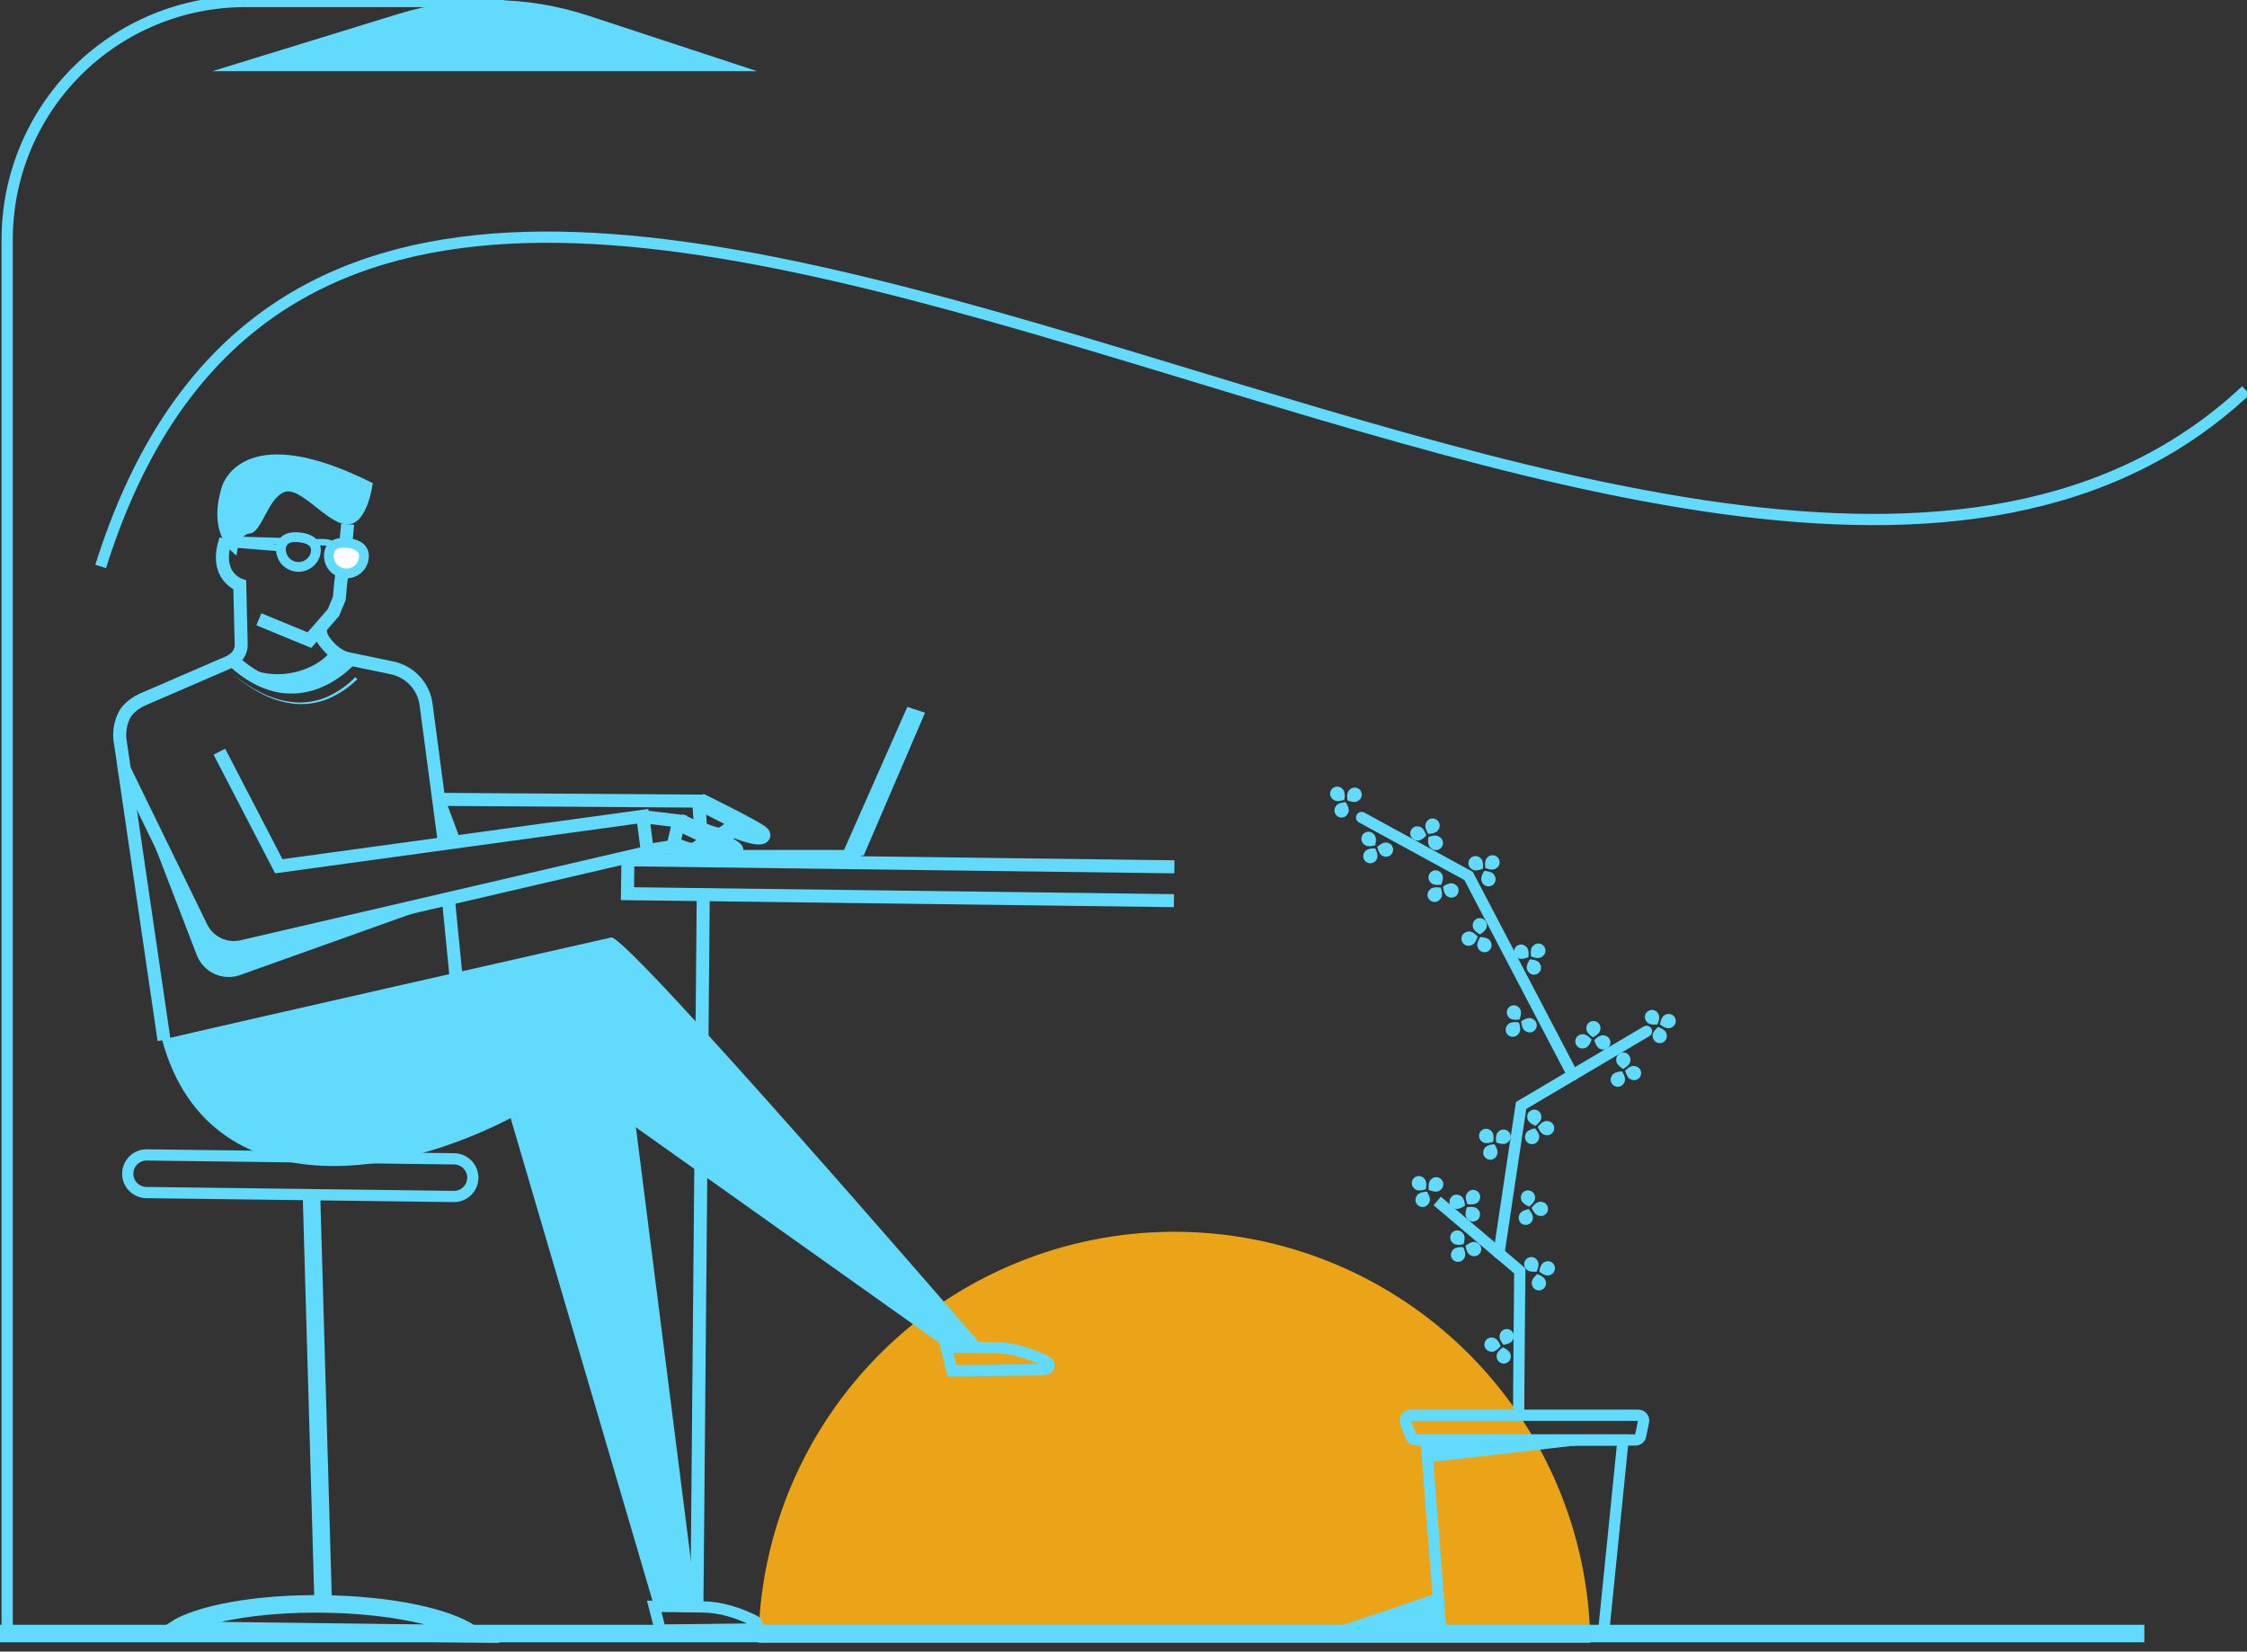 <svg width="200" height="147" viewBox="0 0 200 147" fill="none" xmlns="http://www.w3.org/2000/svg">
<rect x="0" y="0" width="200" height="147" fill="#333333" stroke="none"/>
<g clip-path="url(#clip0_15_82)">
<path d="M67.503 146.226C67.619 136.482 71.57 127.177 78.501 120.328C85.432 113.479 94.784 109.637 104.528 109.637C114.273 109.637 123.624 113.479 130.555 120.328C137.486 127.177 141.438 136.482 141.553 146.226H67.503Z" fill="#EBA417"/>
<path d="M62.596 79.608L62.029 143.022" stroke="#61DAFB" stroke-width="1.16" stroke-miterlimit="10"/>
<path d="M62.266 71.351C62.266 71.351 68.162 74.24 67.771 74.355C67.217 74.558 65.21 73.72 65.21 73.72C65.21 73.72 64.33 74.563 63.874 74.454C63.302 74.322 62.749 74.119 62.227 73.85" stroke="#61DAFB" stroke-width="1.56" stroke-miterlimit="10"/>
<path d="M60.443 73.189C60.443 73.189 65.764 75.596 65.374 75.714C64.819 75.914 62.815 75.076 62.815 75.076C62.815 75.076 61.932 75.919 61.477 75.81C60.904 75.679 60.351 75.477 59.829 75.209" stroke="#61DAFB" stroke-width="1.56" stroke-miterlimit="10"/>
<path d="M76.666 75.651H60.712V76.565H76.666V75.651Z" fill="#61DAFB"/>
<path d="M75.659 75.677L81.032 63.533L81.662 63.742L76.547 75.651L75.659 75.677Z" stroke="#61DAFB" stroke-miterlimit="10"/>
<path d="M14.601 92.572L10.668 65.759C10.608 65.068 10.73 64.373 11.022 63.744C11.104 63.561 11.212 63.39 11.342 63.237C11.713 62.819 12.171 62.488 12.683 62.266L20.713 58.788" stroke="#61DAFB" stroke-width="1.16" stroke-miterlimit="10"/>
<path d="M22.247 47.479C23.288 47.404 23.809 44.434 25.269 43.812C26.73 43.189 29.148 46.706 30.947 46.675C32.745 46.644 33.178 43.005 33.178 43.005C22.01 37.374 19.938 42.71 19.75 43.322C19.563 43.934 18.425 47.43 21.052 49.455C21.052 49.45 21.203 47.552 22.247 47.479Z" fill="#61DAFB"/>
<path d="M20.094 48.008C18.985 51.291 21.341 52.064 21.341 52.064L21.468 57.348C21.476 57.671 21.385 57.989 21.208 58.26C21.031 58.53 20.776 58.741 20.477 58.863" stroke="#61DAFB" stroke-width="1.16" stroke-miterlimit="10"/>
<path d="M23.041 55.12L27.542 56.976L29.679 54.521L30.2 53.266L30.327 51.866C30.327 51.866 30.762 48.901 30.941 46.66" stroke="#61DAFB" stroke-width="1.16" stroke-miterlimit="10"/>
<path d="M28.502 55.823C28.484 56.575 28.7 56.924 29.197 57.486C29.695 58.048 30.405 58.579 31.155 58.652" stroke="#61DAFB" stroke-width="1.16" stroke-miterlimit="10"/>
<path d="M20.724 58.777C26.162 63.872 30.64 59.298 31.251 58.59" stroke="#61DAFB" stroke-width="1.16" stroke-miterlimit="10"/>
<path d="M30.97 48.336C31.829 48.437 32.488 48.804 32.386 49.666C32.337 50.078 32.127 50.453 31.801 50.709C31.476 50.965 31.061 51.082 30.65 51.033C30.238 50.984 29.863 50.773 29.607 50.448C29.351 50.122 29.234 49.708 29.283 49.297C29.385 48.437 30.116 48.234 30.97 48.336Z" fill="white" stroke="#61DAFB" stroke-width="0.87" stroke-miterlimit="10"/>
<path d="M26.693 47.828C27.549 47.93 28.211 48.3 28.109 49.158C28.042 49.553 27.826 49.907 27.505 50.147C27.184 50.387 26.784 50.494 26.386 50.447C25.988 50.401 25.623 50.203 25.366 49.895C25.11 49.586 24.982 49.191 25.009 48.791C25.11 47.932 25.834 47.727 26.693 47.828Z" stroke="#61DAFB" stroke-width="0.87" stroke-miterlimit="10"/>
<path d="M25.001 48.789L20.477 48.422L20.352 48.031L25.217 48.172" stroke="#61DAFB" stroke-width="0.58" stroke-miterlimit="10"/>
<path d="M27.867 48.312C29.262 48.094 29.715 48.531 29.715 48.531" stroke="#61DAFB" stroke-width="0.58" stroke-miterlimit="10"/>
<path d="M31.066 58.65C25.691 63.778 21.174 58.983 21.174 58.983C25.04 61.375 29.041 58.983 29.46 57.814L31.066 58.65Z" fill="#61DAFB"/>
<path d="M31.808 60.459C31.058 61.19 30.181 61.778 29.221 62.195C28.25 62.594 27.195 62.746 26.152 62.638C25.12 62.512 24.121 62.195 23.205 61.703L22.525 61.328L21.882 60.899C21.666 60.758 21.457 60.606 21.258 60.443L20.648 59.964L21.268 60.43C21.471 60.589 21.682 60.737 21.901 60.873L22.551 61.287L23.233 61.646C24.148 62.114 25.142 62.407 26.165 62.508C27.183 62.593 28.206 62.423 29.143 62.016C30.07 61.589 30.912 60.998 31.629 60.272L31.808 60.459Z" fill="#61DAFB"/>
<path d="M104.528 77.153L55.888 76.528L55.849 79.543L104.489 80.165" stroke="#61DAFB" stroke-width="1.16" stroke-miterlimit="10"/>
<path d="M14.429 92.554C18.628 91.525 54.407 83.442 54.407 83.442C55.823 83.166 87.501 119.887 87.501 119.887L84.377 120.077L50.843 96.25C37.895 105.419 18.712 108.397 14.429 92.554Z" fill="#61DAFB"/>
<path d="M28.768 142.761C34.716 142.837 39.839 143.933 41.979 145.424L15.494 145.083C17.673 143.649 22.817 142.686 28.768 142.761Z" stroke="#61DAFB" stroke-width="1.56" stroke-miterlimit="10"/>
<path d="M28.768 142.761L27.727 106.468" stroke="#61DAFB" stroke-width="1.56" stroke-miterlimit="10"/>
<path d="M58.775 145.091L58.228 142.975L62.588 143.029C64.168 143.05 65.725 143.55 67.17 144.263C67.249 144.3 67.312 144.363 67.35 144.441C67.389 144.519 67.399 144.607 67.381 144.692C67.362 144.777 67.315 144.853 67.247 144.907C67.18 144.962 67.095 144.992 67.009 144.992L58.775 145.091Z" stroke="#61DAFB" stroke-miterlimit="10"/>
<path d="M84.752 122.011L84.205 119.895L88.566 119.949C90.146 119.97 91.689 120.47 93.145 121.186C93.222 121.224 93.284 121.286 93.321 121.364C93.358 121.441 93.368 121.529 93.35 121.613C93.331 121.697 93.285 121.772 93.218 121.826C93.152 121.88 93.069 121.911 92.983 121.912L84.752 122.011Z" stroke="#61DAFB" stroke-miterlimit="10"/>
<path d="M44.551 96.464L58.212 142.938L62.042 143.199L54.461 83.492L14.429 92.554L44.551 96.464Z" fill="#61DAFB"/>
<path d="M13.026 106.146L40.386 106.495C41.311 106.507 42.072 105.767 42.083 104.841C42.095 103.916 41.354 103.157 40.428 103.145L13.068 102.796C12.143 102.785 11.383 103.525 11.371 104.45C11.359 105.375 12.1 106.135 13.026 106.146Z" stroke="#61DAFB" stroke-miterlimit="10"/>
<path d="M31.066 58.65L34.896 59.446C35.672 59.607 36.379 60.004 36.92 60.582C37.462 61.16 37.811 61.892 37.921 62.677L39.553 74.998" stroke="#61DAFB" stroke-width="1.16" stroke-miterlimit="10"/>
<path d="M19.526 66.904L24.816 77.104L57.213 72.655L57.632 75.867L21.547 84.255C20.836 84.42 20.09 84.339 19.43 84.026C18.771 83.712 18.238 83.184 17.918 82.529L11.004 68.352" stroke="#61DAFB" stroke-width="1.16" stroke-miterlimit="10"/>
<path d="M38.957 71.148L62.193 71.304L62.375 74.045" stroke="#61DAFB" stroke-width="1.16" stroke-miterlimit="10"/>
<path d="M0 145.398H190.865" stroke="#61DAFB" stroke-width="1.56" stroke-miterlimit="10"/>
<path d="M57.252 72.71C57.343 72.691 60.425 73.077 60.425 73.077L59.904 75.339L57.585 75.708" stroke="#61DAFB" stroke-width="1.16" stroke-miterlimit="10"/>
<path d="M39.894 79.858L40.576 86.769" stroke="#61DAFB" stroke-width="1.16" stroke-miterlimit="10"/>
<path d="M11.787 70.127L17.514 85.012C17.795 85.739 18.344 86.331 19.048 86.666C19.752 87.001 20.558 87.053 21.299 86.811L39.933 80.157L39.722 80.022L21.281 84.353C20.668 84.498 20.024 84.431 19.454 84.163C18.883 83.896 18.42 83.444 18.139 82.88L11.787 70.127Z" fill="#61DAFB"/>
<path d="M41.026 74.886L39.68 71.27L39.045 71.286L39.503 75.146L41.026 74.886Z" fill="#61DAFB"/>
<path d="M126.931 128.17H144.461L142.717 145.448H128.274L126.931 128.17Z" stroke="#61DAFB" stroke-miterlimit="10"/>
<path d="M117.778 145.169C118.135 145.169 128.225 141.702 128.225 141.702L128.485 145.346L117.778 145.169Z" fill="#61DAFB"/>
<path d="M127.923 106.897L135.272 113.114C135.272 113.114 135.16 125.161 135.173 125.971" stroke="#61DAFB" stroke-miterlimit="10"/>
<path d="M133.418 111.544L135.389 98.395L146.551 91.796" stroke="#61DAFB" stroke-miterlimit="10" stroke-linecap="round"/>
<path d="M139.984 95.677L130.714 77.965L121.196 72.762" stroke="#61DAFB" stroke-miterlimit="10" stroke-linecap="round"/>
<path d="M131.549 106.993C131.289 107.311 130.607 107.178 130.607 107.178C130.607 107.178 130.321 106.535 130.57 106.22C130.616 106.142 130.679 106.075 130.753 106.022C130.827 105.97 130.912 105.935 131.001 105.918C131.09 105.902 131.182 105.904 131.27 105.926C131.358 105.948 131.44 105.989 131.511 106.046C131.582 106.102 131.64 106.173 131.681 106.254C131.722 106.335 131.745 106.424 131.748 106.515C131.752 106.605 131.736 106.696 131.702 106.78C131.667 106.864 131.615 106.939 131.549 107.001V106.993Z" fill="#61DAFB"/>
<path d="M130.555 108.412C130.295 108.102 130.568 107.454 130.568 107.454C130.568 107.454 131.258 107.306 131.515 107.616C131.585 107.676 131.64 107.75 131.678 107.834C131.716 107.918 131.735 108.009 131.734 108.101C131.733 108.192 131.712 108.283 131.673 108.366C131.633 108.449 131.576 108.522 131.505 108.581C131.435 108.64 131.352 108.682 131.263 108.706C131.174 108.729 131.081 108.733 130.991 108.717C130.901 108.701 130.815 108.665 130.739 108.613C130.664 108.56 130.601 108.492 130.555 108.412V108.412Z" fill="#61DAFB"/>
<path d="M129.48 107.564C129.847 107.728 130.401 107.303 130.401 107.303C130.401 107.303 130.36 106.6 129.993 106.434C129.916 106.384 129.83 106.351 129.74 106.338C129.65 106.324 129.558 106.33 129.471 106.356C129.384 106.381 129.303 106.425 129.234 106.484C129.165 106.544 129.109 106.617 129.071 106.7C129.034 106.783 129.014 106.873 129.014 106.964C129.014 107.055 129.034 107.145 129.072 107.228C129.11 107.31 129.165 107.384 129.234 107.443C129.303 107.502 129.384 107.546 129.472 107.571L129.48 107.564Z" fill="#61DAFB"/>
<path d="M126.772 104.901C127.074 105.161 126.905 105.851 126.905 105.851C126.905 105.851 126.247 106.111 125.945 105.832C125.869 105.783 125.805 105.718 125.757 105.641C125.709 105.564 125.677 105.478 125.665 105.389C125.654 105.299 125.661 105.208 125.688 105.121C125.714 105.035 125.759 104.955 125.819 104.887C125.879 104.82 125.953 104.766 126.036 104.729C126.119 104.693 126.208 104.674 126.299 104.676C126.389 104.677 126.478 104.698 126.56 104.736C126.642 104.775 126.714 104.831 126.772 104.901V104.901Z" fill="#61DAFB"/>
<path d="M128.126 105.973C127.801 106.212 127.168 105.905 127.168 105.905C127.168 105.905 127.061 105.208 127.384 104.968C127.448 104.903 127.526 104.852 127.611 104.819C127.697 104.787 127.789 104.773 127.88 104.78C127.971 104.786 128.06 104.812 128.141 104.856C128.221 104.9 128.291 104.961 128.345 105.035C128.399 105.109 128.437 105.193 128.456 105.283C128.474 105.373 128.473 105.465 128.452 105.555C128.431 105.644 128.391 105.727 128.335 105.8C128.279 105.872 128.208 105.931 128.126 105.973V105.973Z" fill="#61DAFB"/>
<path d="M127.223 106.999C127.41 106.642 127.007 106.064 127.007 106.064C127.007 106.064 126.304 106.064 126.116 106.421C126.061 106.494 126.023 106.579 126.003 106.668C125.984 106.758 125.985 106.851 126.005 106.941C126.025 107.03 126.064 107.114 126.12 107.187C126.176 107.26 126.248 107.319 126.329 107.362C126.41 107.404 126.5 107.429 126.592 107.433C126.683 107.437 126.775 107.422 126.86 107.387C126.945 107.353 127.022 107.3 127.084 107.233C127.147 107.166 127.194 107.086 127.223 106.999V106.999Z" fill="#61DAFB"/>
<path d="M129.316 111.255C129.547 110.927 130.245 111.015 130.245 111.015C130.245 111.015 130.568 111.64 130.336 111.971C130.296 112.052 130.238 112.123 130.167 112.179C130.097 112.236 130.015 112.277 129.927 112.299C129.839 112.321 129.748 112.324 129.659 112.307C129.57 112.291 129.486 112.256 129.412 112.204C129.337 112.152 129.275 112.084 129.23 112.006C129.184 111.928 129.156 111.841 129.147 111.751C129.137 111.661 129.148 111.57 129.177 111.485C129.206 111.399 129.254 111.321 129.316 111.255V111.255Z" fill="#61DAFB"/>
<path d="M130.224 109.781C130.5 110.076 130.266 110.739 130.266 110.739C130.266 110.739 129.589 110.927 129.313 110.633C129.243 110.576 129.185 110.505 129.144 110.424C129.104 110.344 129.081 110.255 129.077 110.165C129.074 110.075 129.09 109.985 129.124 109.901C129.159 109.817 129.211 109.742 129.277 109.681C129.343 109.619 129.421 109.572 129.507 109.544C129.593 109.515 129.684 109.505 129.774 109.515C129.863 109.524 129.95 109.553 130.028 109.599C130.106 109.645 130.173 109.707 130.224 109.781V109.781Z" fill="#61DAFB"/>
<path d="M131.349 110.568C130.971 110.424 130.445 110.888 130.445 110.888C130.445 110.888 130.526 111.588 130.904 111.731C130.983 111.776 131.07 111.803 131.161 111.811C131.251 111.818 131.342 111.806 131.427 111.776C131.512 111.745 131.59 111.696 131.655 111.633C131.72 111.569 131.77 111.493 131.802 111.408C131.835 111.323 131.848 111.233 131.843 111.142C131.837 111.052 131.811 110.964 131.768 110.884C131.725 110.804 131.666 110.734 131.593 110.68C131.521 110.625 131.437 110.587 131.349 110.568V110.568Z" fill="#61DAFB"/>
<path d="M136.977 108.209C136.576 108.162 136.324 107.506 136.324 107.506C136.324 107.506 136.719 106.923 137.12 106.97C137.212 106.965 137.304 106.98 137.389 107.015C137.475 107.049 137.552 107.101 137.615 107.169C137.678 107.236 137.725 107.316 137.754 107.403C137.783 107.49 137.792 107.583 137.782 107.674C137.771 107.766 137.741 107.854 137.693 107.932C137.645 108.011 137.58 108.078 137.504 108.129C137.427 108.18 137.34 108.213 137.249 108.227C137.158 108.241 137.065 108.235 136.977 108.209V108.209Z" fill="#61DAFB"/>
<path d="M135.241 108.113C135.368 107.73 136.063 107.618 136.063 107.618C136.063 107.618 136.55 108.126 136.422 108.508C136.407 108.598 136.372 108.682 136.32 108.757C136.269 108.831 136.202 108.894 136.124 108.94C136.046 108.986 135.959 109.015 135.869 109.025C135.779 109.034 135.688 109.024 135.602 108.996C135.516 108.967 135.438 108.92 135.372 108.858C135.306 108.796 135.254 108.721 135.219 108.637C135.185 108.553 135.169 108.463 135.173 108.373C135.176 108.282 135.2 108.194 135.241 108.113Z" fill="#61DAFB"/>
<path d="M135.397 106.749C135.449 107.147 136.11 107.392 136.11 107.392C136.11 107.392 136.685 106.986 136.631 106.587C136.632 106.497 136.614 106.407 136.577 106.325C136.541 106.242 136.487 106.168 136.42 106.108C136.352 106.048 136.273 106.003 136.186 105.977C136.1 105.95 136.009 105.942 135.919 105.954C135.83 105.966 135.744 105.997 135.667 106.044C135.59 106.092 135.525 106.156 135.475 106.231C135.425 106.307 135.392 106.392 135.378 106.481C135.364 106.571 135.37 106.662 135.394 106.749H135.397Z" fill="#61DAFB"/>
<path d="M137.529 101.022C137.131 100.977 136.875 100.319 136.875 100.319C136.875 100.319 137.274 99.738 137.672 99.783C137.764 99.778 137.856 99.793 137.941 99.827C138.026 99.862 138.103 99.914 138.166 99.981C138.229 100.048 138.277 100.128 138.306 100.216C138.335 100.303 138.344 100.395 138.334 100.487C138.323 100.578 138.293 100.666 138.245 100.745C138.197 100.823 138.132 100.89 138.055 100.941C137.979 100.992 137.892 101.026 137.801 101.04C137.71 101.054 137.617 101.047 137.529 101.022V101.022Z" fill="#61DAFB"/>
<path d="M135.8 100.925C135.928 100.543 136.623 100.431 136.623 100.431C136.623 100.431 137.11 100.938 136.982 101.321C136.966 101.41 136.931 101.495 136.88 101.569C136.828 101.644 136.761 101.706 136.684 101.753C136.606 101.799 136.519 101.828 136.429 101.837C136.339 101.847 136.248 101.837 136.162 101.808C136.076 101.779 135.997 101.733 135.931 101.671C135.865 101.609 135.813 101.533 135.779 101.45C135.745 101.366 135.729 101.276 135.732 101.185C135.736 101.095 135.759 101.006 135.8 100.925V100.925Z" fill="#61DAFB"/>
<path d="M135.957 99.561C136.009 99.96 136.67 100.204 136.67 100.204C136.67 100.204 137.245 99.798 137.19 99.4C137.192 99.31 137.173 99.22 137.137 99.137C137.101 99.055 137.047 98.981 136.979 98.921C136.912 98.861 136.832 98.816 136.746 98.789C136.66 98.763 136.569 98.755 136.479 98.767C136.389 98.778 136.303 98.809 136.227 98.857C136.15 98.905 136.085 98.969 136.035 99.044C135.985 99.12 135.952 99.205 135.938 99.294C135.924 99.383 135.93 99.474 135.954 99.561H135.957Z" fill="#61DAFB"/>
<path d="M137.914 113.499C137.539 113.647 137.008 113.186 137.008 113.186C137.008 113.186 137.081 112.486 137.456 112.34C137.534 112.295 137.622 112.267 137.712 112.258C137.802 112.249 137.893 112.26 137.979 112.29C138.065 112.319 138.143 112.367 138.208 112.43C138.274 112.493 138.325 112.569 138.359 112.653C138.392 112.738 138.407 112.828 138.402 112.919C138.397 113.009 138.373 113.098 138.33 113.178C138.288 113.258 138.229 113.329 138.157 113.384C138.085 113.439 138.002 113.478 137.914 113.499Z" fill="#61DAFB"/>
<path d="M136.342 114.228C136.277 113.832 136.836 113.405 136.836 113.405C136.836 113.405 137.505 113.624 137.573 114.019C137.603 114.106 137.613 114.198 137.603 114.289C137.594 114.381 137.565 114.469 137.518 114.547C137.471 114.626 137.407 114.694 137.332 114.745C137.256 114.797 137.17 114.832 137.08 114.847C136.989 114.863 136.897 114.858 136.808 114.834C136.72 114.81 136.638 114.767 136.568 114.708C136.497 114.649 136.441 114.576 136.402 114.493C136.363 114.41 136.342 114.319 136.342 114.228V114.228Z" fill="#61DAFB"/>
<path d="M135.839 112.952C136.074 113.28 136.771 113.184 136.771 113.184C136.771 113.184 137.086 112.554 136.852 112.226C136.811 112.145 136.752 112.075 136.681 112.019C136.61 111.962 136.528 111.922 136.44 111.901C136.352 111.88 136.26 111.878 136.171 111.895C136.082 111.912 135.998 111.949 135.924 112.002C135.851 112.054 135.789 112.122 135.745 112.201C135.7 112.28 135.672 112.367 135.664 112.457C135.656 112.548 135.667 112.639 135.698 112.724C135.728 112.809 135.776 112.887 135.839 112.952V112.952Z" fill="#61DAFB"/>
<path d="M132.939 119.077C133.338 119.137 133.567 119.804 133.567 119.804C133.567 119.804 133.148 120.371 132.749 120.309C132.659 120.308 132.569 120.289 132.487 120.25C132.405 120.212 132.332 120.157 132.273 120.088C132.214 120.019 132.17 119.938 132.146 119.851C132.121 119.764 132.115 119.672 132.129 119.583C132.143 119.493 132.176 119.408 132.226 119.332C132.276 119.256 132.341 119.192 132.418 119.144C132.495 119.096 132.582 119.065 132.672 119.054C132.761 119.042 132.853 119.05 132.939 119.077Z" fill="#61DAFB"/>
<path d="M134.665 119.239C134.522 119.616 133.824 119.702 133.824 119.702C133.824 119.702 133.356 119.182 133.496 118.799C133.515 118.709 133.552 118.624 133.606 118.55C133.66 118.477 133.73 118.415 133.81 118.371C133.89 118.326 133.979 118.3 134.07 118.293C134.162 118.287 134.254 118.3 134.339 118.332C134.425 118.365 134.503 118.415 134.567 118.48C134.631 118.546 134.681 118.624 134.712 118.71C134.743 118.796 134.755 118.888 134.747 118.98C134.739 119.071 134.711 119.159 134.665 119.239V119.239Z" fill="#61DAFB"/>
<path d="M134.457 120.595C134.421 120.194 133.767 119.926 133.767 119.926C133.767 119.926 133.179 120.311 133.215 120.707C133.211 120.797 133.226 120.887 133.26 120.971C133.293 121.055 133.344 121.131 133.409 121.193C133.475 121.255 133.553 121.303 133.638 121.332C133.723 121.362 133.814 121.373 133.904 121.365C133.994 121.356 134.081 121.328 134.159 121.283C134.237 121.238 134.305 121.177 134.357 121.103C134.41 121.03 134.446 120.946 134.463 120.858C134.48 120.769 134.478 120.678 134.457 120.59V120.595Z" fill="#61DAFB"/>
<path d="M132.747 100.686C133.054 100.946 132.903 101.631 132.903 101.631C132.903 101.631 132.25 101.891 131.942 101.631C131.866 101.583 131.8 101.519 131.75 101.444C131.7 101.369 131.667 101.283 131.653 101.194C131.639 101.105 131.644 101.014 131.669 100.927C131.693 100.84 131.736 100.759 131.794 100.69C131.852 100.621 131.925 100.565 132.007 100.526C132.088 100.488 132.177 100.467 132.268 100.466C132.358 100.465 132.448 100.484 132.53 100.52C132.613 100.557 132.687 100.611 132.747 100.678V100.686Z" fill="#61DAFB"/>
<path d="M134.134 101.722C133.817 101.969 133.176 101.678 133.176 101.678C133.176 101.678 133.049 100.985 133.366 100.738C133.428 100.67 133.505 100.617 133.589 100.582C133.674 100.547 133.766 100.531 133.857 100.534C133.949 100.538 134.039 100.562 134.121 100.604C134.202 100.646 134.274 100.705 134.33 100.777C134.387 100.85 134.427 100.933 134.448 101.023C134.469 101.112 134.47 101.205 134.451 101.295C134.432 101.385 134.394 101.47 134.34 101.543C134.285 101.617 134.215 101.678 134.134 101.722Z" fill="#61DAFB"/>
<path d="M133.252 102.771C133.429 102.409 133.01 101.842 133.01 101.842C133.01 101.842 132.307 101.863 132.13 102.224C132.077 102.299 132.04 102.385 132.023 102.475C132.007 102.565 132.01 102.658 132.032 102.747C132.055 102.836 132.097 102.919 132.155 102.99C132.213 103.062 132.286 103.119 132.368 103.16C132.451 103.2 132.541 103.222 132.633 103.223C132.725 103.225 132.816 103.207 132.9 103.17C132.984 103.133 133.059 103.078 133.12 103.009C133.181 102.94 133.226 102.859 133.252 102.771V102.771Z" fill="#61DAFB"/>
<path d="M119.502 70.239C119.809 70.499 119.658 71.187 119.658 71.187C119.658 71.187 119.007 71.447 118.697 71.187C118.619 71.14 118.551 71.076 118.5 71C118.448 70.925 118.413 70.839 118.398 70.748C118.383 70.658 118.388 70.565 118.412 70.477C118.436 70.389 118.479 70.307 118.538 70.237C118.597 70.166 118.671 70.11 118.754 70.071C118.837 70.032 118.927 70.012 119.019 70.011C119.11 70.011 119.201 70.03 119.284 70.068C119.368 70.106 119.442 70.162 119.502 70.231V70.239Z" fill="#61DAFB"/>
<path d="M120.889 71.275C120.572 71.535 119.931 71.234 119.931 71.234C119.931 71.234 119.804 70.541 120.121 70.294C120.184 70.228 120.259 70.177 120.343 70.143C120.428 70.109 120.518 70.094 120.608 70.098C120.699 70.102 120.787 70.126 120.868 70.168C120.948 70.209 121.019 70.268 121.075 70.339C121.13 70.41 121.17 70.493 121.191 70.581C121.212 70.669 121.214 70.761 121.196 70.85C121.179 70.938 121.142 71.022 121.089 71.096C121.036 71.169 120.968 71.231 120.889 71.275Z" fill="#61DAFB"/>
<path d="M120.007 72.327C120.184 71.965 119.767 71.398 119.767 71.398C119.767 71.398 119.064 71.418 118.887 71.78C118.836 71.855 118.801 71.94 118.785 72.029C118.77 72.118 118.773 72.21 118.796 72.298C118.819 72.386 118.861 72.467 118.918 72.537C118.976 72.608 119.048 72.665 119.129 72.704C119.211 72.744 119.3 72.766 119.391 72.768C119.481 72.77 119.571 72.753 119.655 72.717C119.738 72.681 119.813 72.628 119.873 72.56C119.934 72.493 119.98 72.413 120.007 72.327V72.327Z" fill="#61DAFB"/>
<path d="M121.483 75.805C121.696 75.461 122.399 75.513 122.399 75.513C122.399 75.513 122.756 76.12 122.542 76.463C122.506 76.546 122.452 76.62 122.385 76.68C122.317 76.74 122.238 76.784 122.152 76.811C122.066 76.838 121.975 76.845 121.885 76.834C121.796 76.822 121.71 76.792 121.633 76.744C121.557 76.696 121.491 76.633 121.441 76.558C121.391 76.483 121.358 76.398 121.344 76.309C121.33 76.22 121.335 76.129 121.359 76.042C121.383 75.955 121.425 75.874 121.483 75.805V75.805Z" fill="#61DAFB"/>
<path d="M122.311 74.282C122.602 74.56 122.404 75.237 122.404 75.237C122.404 75.237 121.738 75.461 121.446 75.183C121.371 75.131 121.307 75.063 121.26 74.984C121.213 74.905 121.184 74.817 121.175 74.725C121.166 74.634 121.176 74.542 121.206 74.455C121.236 74.368 121.284 74.289 121.348 74.223C121.411 74.157 121.488 74.105 121.574 74.072C121.659 74.038 121.751 74.024 121.843 74.029C121.934 74.035 122.024 74.061 122.104 74.104C122.185 74.148 122.256 74.208 122.311 74.282V74.282Z" fill="#61DAFB"/>
<path d="M123.477 75.005C123.092 74.883 122.592 75.375 122.592 75.375C122.592 75.375 122.711 76.07 123.094 76.193C123.175 76.232 123.264 76.254 123.354 76.256C123.444 76.258 123.534 76.242 123.617 76.206C123.7 76.171 123.775 76.118 123.836 76.051C123.897 75.985 123.942 75.906 123.97 75.82C123.998 75.734 124.007 75.643 123.996 75.553C123.986 75.464 123.956 75.377 123.909 75.3C123.863 75.223 123.8 75.156 123.725 75.106C123.65 75.055 123.566 75.021 123.477 75.005V75.005Z" fill="#61DAFB"/>
<path d="M128.019 73.86C127.832 74.217 127.129 74.222 127.129 74.222C127.129 74.222 126.726 73.644 126.91 73.287C126.939 73.2 126.986 73.12 127.048 73.052C127.11 72.985 127.186 72.932 127.271 72.897C127.356 72.862 127.448 72.846 127.54 72.85C127.631 72.854 127.721 72.878 127.803 72.92C127.884 72.962 127.956 73.021 128.012 73.094C128.068 73.166 128.108 73.25 128.129 73.34C128.149 73.429 128.15 73.522 128.131 73.612C128.113 73.702 128.074 73.787 128.019 73.86V73.86Z" fill="#61DAFB"/>
<path d="M127.314 75.443C127.002 75.183 127.145 74.498 127.145 74.498C127.145 74.498 127.79 74.222 128.103 74.477C128.185 74.521 128.257 74.582 128.313 74.657C128.368 74.732 128.407 74.818 128.426 74.909C128.444 75.001 128.443 75.095 128.42 75.186C128.398 75.276 128.356 75.361 128.298 75.433C128.239 75.506 128.165 75.565 128.081 75.605C127.997 75.646 127.905 75.667 127.812 75.668C127.719 75.669 127.626 75.649 127.542 75.61C127.457 75.572 127.382 75.514 127.322 75.443H127.314Z" fill="#61DAFB"/>
<path d="M126.096 74.813C126.486 74.907 126.947 74.373 126.947 74.373C126.947 74.373 126.772 73.691 126.382 73.592C126.298 73.559 126.208 73.544 126.117 73.548C126.027 73.553 125.938 73.577 125.858 73.619C125.778 73.66 125.708 73.719 125.652 73.79C125.596 73.862 125.557 73.945 125.536 74.033C125.515 74.121 125.514 74.212 125.531 74.301C125.549 74.39 125.586 74.474 125.639 74.547C125.692 74.62 125.76 74.681 125.839 74.726C125.918 74.77 126.005 74.797 126.096 74.805V74.813Z" fill="#61DAFB"/>
<path d="M133.171 77.288C132.856 77.549 132.21 77.257 132.21 77.257C132.21 77.257 132.078 76.567 132.393 76.315C132.455 76.25 132.53 76.198 132.613 76.164C132.696 76.13 132.786 76.115 132.876 76.118C132.966 76.122 133.054 76.145 133.134 76.186C133.215 76.226 133.286 76.284 133.342 76.354C133.398 76.424 133.439 76.505 133.461 76.593C133.483 76.68 133.486 76.771 133.47 76.859C133.455 76.948 133.42 77.032 133.369 77.106C133.317 77.18 133.251 77.242 133.174 77.288H133.171Z" fill="#61DAFB"/>
<path d="M131.885 78.45C131.703 78.088 132.112 77.518 132.112 77.518C132.112 77.518 132.817 77.518 132.999 77.887C133.054 77.961 133.091 78.046 133.109 78.136C133.127 78.227 133.126 78.319 133.104 78.409C133.083 78.498 133.042 78.582 132.985 78.654C132.928 78.726 132.856 78.784 132.774 78.826C132.692 78.867 132.602 78.89 132.51 78.893C132.418 78.896 132.327 78.879 132.242 78.844C132.158 78.808 132.082 78.754 132.02 78.686C131.959 78.618 131.912 78.537 131.885 78.45V78.45Z" fill="#61DAFB"/>
<path d="M131.026 77.377C131.346 77.622 131.984 77.322 131.984 77.322C131.984 77.322 132.101 76.63 131.781 76.385C131.718 76.32 131.641 76.27 131.557 76.238C131.472 76.205 131.382 76.191 131.292 76.197C131.201 76.202 131.113 76.227 131.033 76.27C130.954 76.312 130.884 76.372 130.829 76.444C130.774 76.516 130.736 76.599 130.716 76.687C130.696 76.775 130.695 76.867 130.714 76.956C130.733 77.044 130.77 77.127 130.824 77.2C130.878 77.273 130.947 77.333 131.026 77.377V77.377Z" fill="#61DAFB"/>
<path d="M137.237 85.163C136.922 85.423 136.277 85.132 136.277 85.132C136.277 85.132 136.141 84.442 136.456 84.189C136.518 84.121 136.593 84.067 136.677 84.031C136.762 83.994 136.853 83.977 136.945 83.979C137.037 83.982 137.127 84.004 137.209 84.045C137.291 84.086 137.363 84.144 137.421 84.216C137.478 84.287 137.52 84.371 137.542 84.46C137.564 84.549 137.566 84.642 137.548 84.732C137.531 84.822 137.494 84.907 137.44 84.982C137.387 85.056 137.317 85.118 137.237 85.163Z" fill="#61DAFB"/>
<path d="M135.936 86.324C135.753 85.965 136.162 85.392 136.162 85.392C136.162 85.392 136.868 85.392 137.047 85.762C137.1 85.836 137.136 85.92 137.153 86.009C137.17 86.098 137.167 86.19 137.146 86.278C137.124 86.366 137.083 86.449 137.027 86.52C136.971 86.591 136.899 86.648 136.818 86.689C136.737 86.73 136.649 86.753 136.558 86.757C136.467 86.76 136.377 86.744 136.293 86.709C136.209 86.675 136.134 86.622 136.072 86.556C136.011 86.489 135.964 86.41 135.936 86.324Z" fill="#61DAFB"/>
<path d="M135.082 85.252C135.402 85.496 136.04 85.197 136.04 85.197C136.04 85.197 136.157 84.504 135.837 84.26C135.774 84.195 135.697 84.145 135.613 84.112C135.528 84.08 135.438 84.066 135.347 84.071C135.257 84.077 135.169 84.102 135.089 84.144C135.009 84.187 134.94 84.246 134.885 84.319C134.83 84.391 134.791 84.474 134.771 84.562C134.752 84.65 134.751 84.742 134.77 84.83C134.788 84.919 134.826 85.002 134.88 85.075C134.934 85.148 135.003 85.208 135.082 85.252V85.252Z" fill="#61DAFB"/>
<path d="M127.291 79.171C127.551 78.863 128.235 79.012 128.235 79.012C128.235 79.012 128.496 79.663 128.235 79.972C128.189 80.051 128.125 80.118 128.05 80.17C127.974 80.222 127.888 80.257 127.798 80.272C127.708 80.287 127.615 80.283 127.527 80.259C127.439 80.235 127.356 80.192 127.286 80.133C127.216 80.075 127.159 80.001 127.12 79.918C127.081 79.836 127.061 79.746 127.06 79.654C127.059 79.562 127.078 79.472 127.116 79.388C127.153 79.305 127.208 79.231 127.277 79.171H127.291Z" fill="#61DAFB"/>
<path d="M128.321 77.778C128.582 78.096 128.282 78.739 128.282 78.739C128.282 78.739 127.59 78.869 127.34 78.551C127.275 78.489 127.224 78.413 127.191 78.329C127.158 78.245 127.143 78.156 127.147 78.066C127.151 77.976 127.175 77.888 127.216 77.807C127.257 77.727 127.315 77.657 127.385 77.601C127.456 77.545 127.537 77.504 127.625 77.482C127.712 77.46 127.803 77.457 127.892 77.473C127.98 77.489 128.064 77.524 128.139 77.575C128.213 77.626 128.275 77.693 128.321 77.77V77.778Z" fill="#61DAFB"/>
<path d="M129.376 78.658C129.011 78.483 128.446 78.903 128.446 78.903C128.446 78.903 128.47 79.605 128.832 79.782C128.907 79.835 128.992 79.87 129.082 79.886C129.172 79.902 129.265 79.899 129.353 79.876C129.442 79.853 129.524 79.811 129.595 79.752C129.666 79.694 129.723 79.621 129.763 79.539C129.803 79.457 129.824 79.367 129.826 79.275C129.828 79.184 129.809 79.093 129.773 79.009C129.736 78.925 129.681 78.85 129.613 78.79C129.544 78.729 129.463 78.684 129.376 78.658V78.658Z" fill="#61DAFB"/>
<path d="M134.246 91.171C134.507 90.862 135.194 91.01 135.194 91.01C135.194 91.01 135.454 91.661 135.194 91.97C135.147 92.05 135.084 92.118 135.009 92.171C134.933 92.223 134.847 92.259 134.757 92.275C134.666 92.291 134.573 92.287 134.484 92.263C134.395 92.239 134.313 92.196 134.242 92.137C134.172 92.078 134.115 92.005 134.075 91.922C134.036 91.838 134.015 91.748 134.015 91.656C134.014 91.564 134.034 91.473 134.072 91.389C134.11 91.305 134.166 91.231 134.236 91.171H134.246Z" fill="#61DAFB"/>
<path d="M135.277 89.784C135.537 90.099 135.238 90.742 135.238 90.742C135.238 90.742 134.546 90.872 134.298 90.554C134.236 90.492 134.187 90.416 134.155 90.334C134.124 90.251 134.11 90.162 134.115 90.074C134.12 89.985 134.144 89.899 134.184 89.82C134.225 89.741 134.282 89.672 134.351 89.617C134.42 89.561 134.501 89.522 134.586 89.499C134.672 89.477 134.762 89.473 134.849 89.488C134.937 89.503 135.02 89.536 135.093 89.585C135.167 89.634 135.23 89.698 135.277 89.773V89.784Z" fill="#61DAFB"/>
<path d="M136.331 90.656C135.969 90.481 135.402 90.901 135.402 90.901C135.402 90.901 135.425 91.603 135.787 91.78C135.862 91.833 135.948 91.868 136.038 91.884C136.128 91.9 136.221 91.897 136.309 91.874C136.398 91.851 136.48 91.808 136.551 91.75C136.622 91.692 136.679 91.62 136.719 91.537C136.758 91.455 136.78 91.365 136.782 91.273C136.783 91.182 136.765 91.091 136.728 91.007C136.692 90.923 136.637 90.849 136.568 90.788C136.5 90.727 136.419 90.682 136.331 90.656V90.656Z" fill="#61DAFB"/>
<path d="M130.675 82.914C131.068 82.823 131.523 83.356 131.523 83.356C131.523 83.356 131.346 84.039 130.953 84.138C130.868 84.173 130.776 84.189 130.684 84.185C130.593 84.182 130.502 84.158 130.421 84.116C130.339 84.073 130.267 84.014 130.211 83.941C130.154 83.868 130.114 83.784 130.094 83.695C130.073 83.605 130.072 83.512 130.092 83.422C130.111 83.332 130.149 83.247 130.205 83.173C130.26 83.1 130.331 83.039 130.412 82.996C130.493 82.952 130.583 82.927 130.675 82.922V82.914Z" fill="#61DAFB"/>
<path d="M132.335 82.427C132.335 82.831 131.726 83.167 131.726 83.167C131.726 83.167 131.096 82.852 131.088 82.448C131.074 82.359 131.079 82.268 131.103 82.181C131.127 82.094 131.17 82.013 131.228 81.944C131.286 81.874 131.358 81.818 131.439 81.779C131.521 81.74 131.61 81.72 131.7 81.718C131.79 81.717 131.88 81.734 131.963 81.771C132.045 81.807 132.119 81.86 132.18 81.927C132.24 81.995 132.285 82.074 132.312 82.16C132.339 82.247 132.347 82.338 132.335 82.427V82.427Z" fill="#61DAFB"/>
<path d="M132.645 83.765C132.46 83.406 131.758 83.398 131.758 83.398C131.758 83.398 131.349 83.971 131.534 84.33C131.563 84.416 131.61 84.494 131.672 84.56C131.733 84.626 131.809 84.678 131.893 84.712C131.976 84.746 132.066 84.762 132.157 84.758C132.247 84.754 132.335 84.731 132.416 84.69C132.496 84.649 132.567 84.591 132.624 84.52C132.68 84.45 132.72 84.368 132.742 84.28C132.764 84.192 132.766 84.101 132.75 84.012C132.733 83.923 132.697 83.839 132.645 83.765V83.765Z" fill="#61DAFB"/>
<path d="M148.668 91.494C148.293 91.645 147.757 91.187 147.757 91.187C147.757 91.187 147.827 90.487 148.199 90.336C148.278 90.289 148.365 90.259 148.456 90.249C148.547 90.239 148.639 90.249 148.726 90.278C148.812 90.307 148.892 90.354 148.958 90.417C149.025 90.48 149.077 90.556 149.112 90.641C149.146 90.725 149.161 90.817 149.157 90.908C149.153 90.999 149.129 91.089 149.086 91.17C149.044 91.251 148.985 91.322 148.913 91.378C148.84 91.434 148.757 91.474 148.668 91.494Z" fill="#61DAFB"/>
<path d="M147.103 92.236C147.03 91.838 147.588 91.408 147.588 91.408C147.588 91.408 148.259 91.619 148.329 92.017C148.359 92.103 148.369 92.195 148.36 92.285C148.351 92.375 148.322 92.462 148.276 92.541C148.23 92.619 148.167 92.686 148.093 92.738C148.018 92.79 147.933 92.825 147.844 92.841C147.754 92.857 147.663 92.853 147.575 92.83C147.487 92.807 147.405 92.766 147.335 92.708C147.264 92.651 147.207 92.579 147.167 92.498C147.127 92.416 147.106 92.327 147.103 92.236V92.236Z" fill="#61DAFB"/>
<path d="M146.588 90.963C146.825 91.288 147.52 91.184 147.52 91.184C147.52 91.184 147.832 90.554 147.595 90.229C147.553 90.149 147.494 90.079 147.423 90.023C147.351 89.968 147.269 89.929 147.18 89.908C147.092 89.888 147.001 89.886 146.912 89.904C146.823 89.923 146.74 89.959 146.667 90.013C146.593 90.066 146.533 90.134 146.488 90.213C146.444 90.292 146.417 90.38 146.41 90.47C146.402 90.56 146.414 90.651 146.445 90.736C146.476 90.821 146.524 90.898 146.588 90.963Z" fill="#61DAFB"/>
<path d="M145.187 96.089C144.8 95.982 144.651 95.292 144.651 95.292C144.651 95.292 145.133 94.772 145.521 94.889C145.611 94.9 145.697 94.93 145.775 94.977C145.852 95.025 145.919 95.088 145.969 95.163C146.02 95.239 146.053 95.324 146.068 95.414C146.082 95.504 146.077 95.595 146.053 95.683C146.028 95.77 145.986 95.851 145.927 95.921C145.868 95.99 145.795 96.046 145.713 96.085C145.631 96.123 145.542 96.143 145.451 96.144C145.36 96.145 145.27 96.126 145.187 96.089V96.089Z" fill="#61DAFB"/>
<path d="M143.485 95.724C143.672 95.365 144.375 95.365 144.375 95.365C144.375 95.365 144.779 95.94 144.594 96.3C144.565 96.386 144.518 96.466 144.455 96.533C144.393 96.6 144.316 96.652 144.232 96.686C144.147 96.721 144.056 96.737 143.964 96.732C143.873 96.728 143.783 96.704 143.702 96.662C143.621 96.62 143.55 96.561 143.494 96.488C143.438 96.416 143.398 96.332 143.377 96.243C143.357 96.154 143.355 96.062 143.374 95.972C143.393 95.882 143.43 95.798 143.485 95.724V95.724Z" fill="#61DAFB"/>
<path d="M143.862 94.402C143.862 94.803 144.466 95.146 144.466 95.146C144.466 95.146 145.099 94.837 145.109 94.433C145.127 94.343 145.125 94.25 145.103 94.16C145.081 94.071 145.039 93.987 144.982 93.916C144.924 93.844 144.852 93.786 144.769 93.745C144.687 93.704 144.596 93.682 144.504 93.679C144.412 93.677 144.321 93.695 144.236 93.731C144.152 93.768 144.077 93.823 144.016 93.891C143.954 93.96 143.909 94.042 143.883 94.13C143.856 94.218 143.849 94.311 143.862 94.402V94.402Z" fill="#61DAFB"/>
<path d="M142.444 91.632C142.42 92.033 141.78 92.325 141.78 92.325C141.78 92.325 141.176 91.96 141.199 91.559C141.191 91.469 141.203 91.378 141.233 91.293C141.264 91.208 141.312 91.13 141.375 91.065C141.438 91 141.514 90.95 141.599 90.917C141.683 90.884 141.773 90.87 141.864 90.875C141.954 90.88 142.042 90.905 142.122 90.947C142.202 90.99 142.272 91.049 142.327 91.121C142.382 91.193 142.421 91.275 142.441 91.364C142.461 91.452 142.462 91.543 142.444 91.632V91.632Z" fill="#61DAFB"/>
<path d="M142.444 93.363C142.056 93.259 141.905 92.569 141.905 92.569C141.905 92.569 142.384 92.049 142.774 92.16C142.866 92.17 142.954 92.199 143.033 92.246C143.113 92.293 143.181 92.356 143.233 92.432C143.285 92.508 143.32 92.594 143.335 92.685C143.35 92.776 143.345 92.869 143.321 92.958C143.297 93.046 143.253 93.129 143.194 93.199C143.134 93.269 143.06 93.326 142.976 93.364C142.893 93.403 142.802 93.423 142.71 93.422C142.618 93.422 142.527 93.402 142.444 93.363V93.363Z" fill="#61DAFB"/>
<path d="M141.064 93.285C141.46 93.21 141.665 92.535 141.665 92.535C141.665 92.535 141.228 91.984 140.832 92.059C140.74 92.061 140.65 92.083 140.567 92.123C140.485 92.164 140.412 92.222 140.354 92.293C140.296 92.364 140.255 92.447 140.232 92.537C140.21 92.626 140.207 92.719 140.224 92.809C140.241 92.899 140.278 92.985 140.331 93.059C140.384 93.134 140.454 93.196 140.534 93.242C140.614 93.287 140.702 93.314 140.794 93.322C140.886 93.329 140.978 93.317 141.064 93.285V93.285Z" fill="#61DAFB"/>
<path d="M125.523 125.968H145.828C145.898 125.968 145.967 125.984 146.031 126.014C146.094 126.044 146.15 126.088 146.194 126.143C146.238 126.198 146.269 126.262 146.285 126.33C146.301 126.398 146.301 126.47 146.286 126.538L146.026 127.798C146.003 127.903 145.945 127.997 145.862 128.064C145.778 128.131 145.675 128.168 145.567 128.168H126.025C125.93 128.168 125.837 128.139 125.758 128.085C125.68 128.032 125.619 127.955 125.585 127.866L125.109 126.603C125.083 126.534 125.074 126.46 125.082 126.387C125.09 126.313 125.115 126.243 125.156 126.181C125.196 126.119 125.25 126.068 125.314 126.031C125.378 125.994 125.449 125.972 125.523 125.968V125.968Z" stroke="#61DAFB" stroke-miterlimit="10"/>
<path d="M127.137 130.154C127.361 130.154 144.461 128.17 144.461 128.17H126.931L127.137 130.154Z" fill="#61DAFB"/>
<path d="M0.638 145.424V21.32C0.637 18.538 1.185 15.783 2.249 13.213C3.314 10.643 4.874 8.308 6.841 6.34C8.808 4.373 11.143 2.813 13.713 1.748C16.283 0.683 19.038 0.135 21.82 0.135H44.871" stroke="#61DAFB" stroke-miterlimit="10"/>
<path d="M67.386 6.336H18.902L35.476 1.234C40.987 -0.463 46.888 -0.407 52.366 1.395L67.386 6.336Z" fill="#61DAFB"/>
<path d="M199.911 34.745C151.802 79.795 33.433 -27.516 8.96 50.421" stroke="#61DAFB" stroke-miterlimit="10"/>
</g>
<defs>
<clipPath id="clip0_15_82">
<rect width="200" height="146.223" fill="white"/>
</clipPath>
</defs>
</svg>
